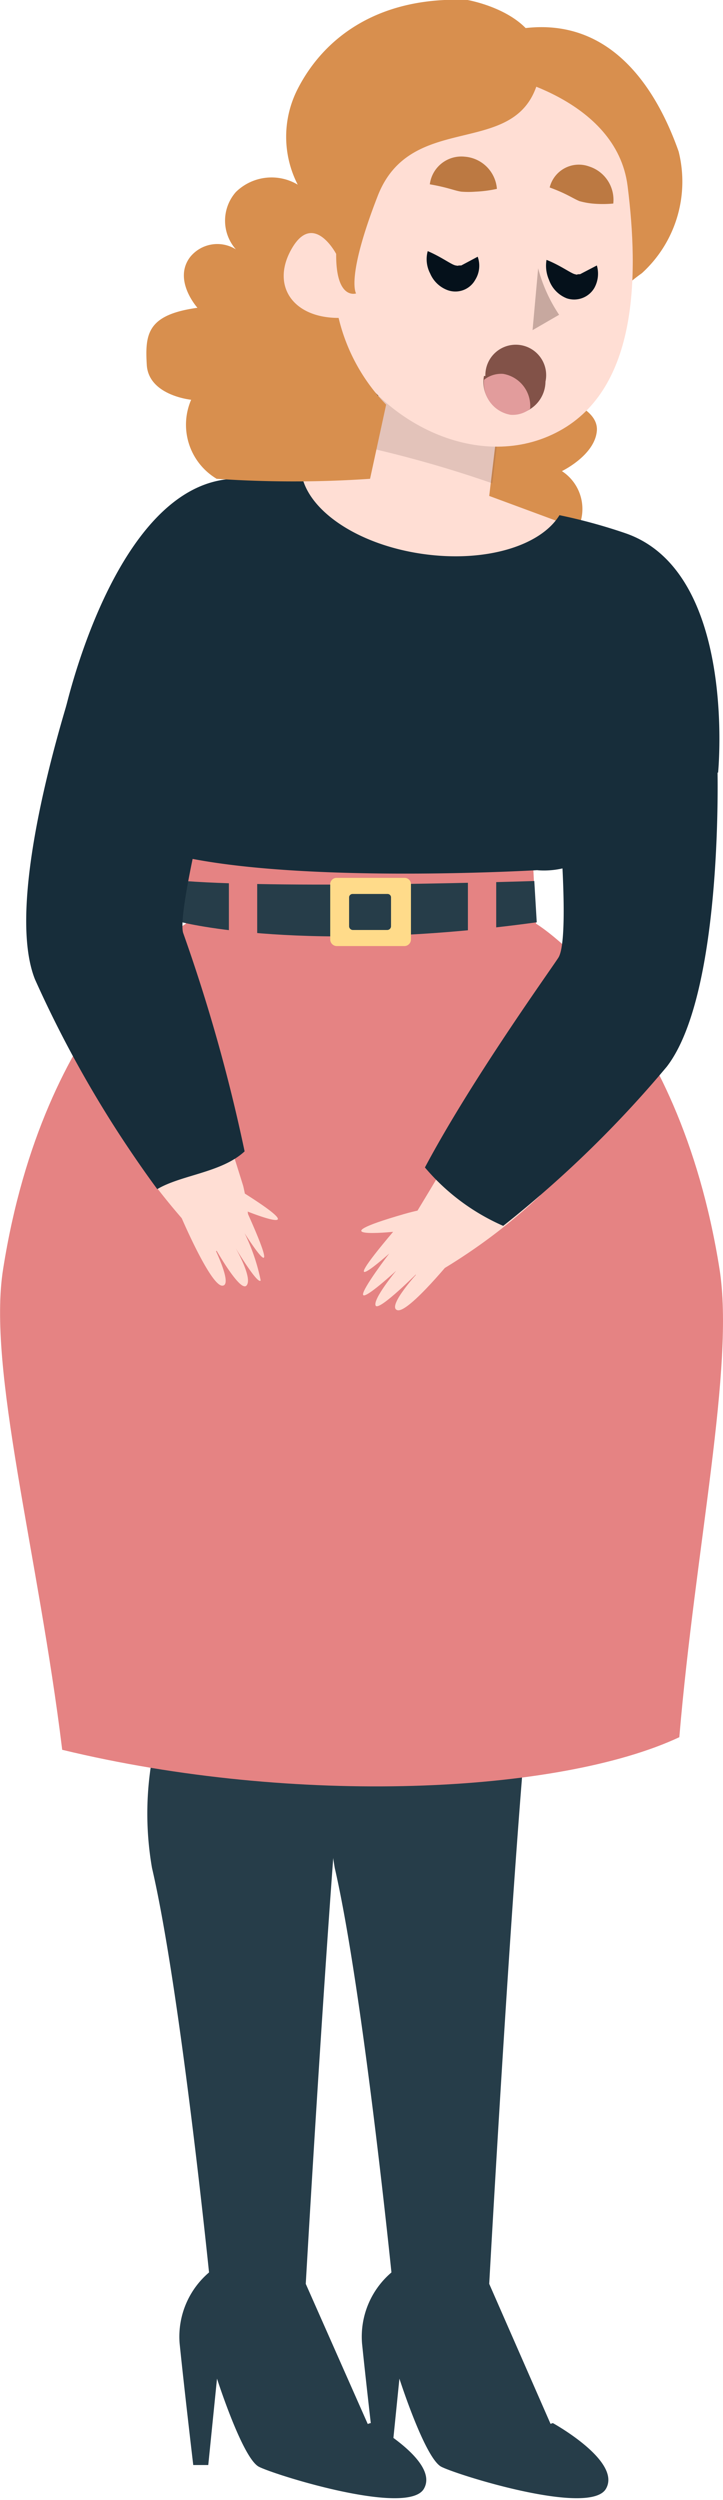 <svg xmlns="http://www.w3.org/2000/svg" viewBox="0 0 20.69 71.48"><defs><style>.cls-1{fill:#d88f4e;}.cls-2{fill:#ffded4;}.cls-3{fill:#0c181e;}.cls-4,.cls-6{fill:#755950;}.cls-4{opacity:0.2;}.cls-5{fill:#05111b;}.cls-6{opacity:0.4;}.cls-7{fill:#bc7942;}.cls-8{fill:#263d49;}.cls-9{fill:#e58383;}.cls-10{fill:#ffdb8a;}.cls-11{fill:#172d3a;}.cls-12{fill:#825248;}.cls-13{fill:#e29c9c;}</style></defs><title>Ativo 81</title><g id="Camada_2" data-name="Camada 2"><g id="Personagens"><path class="cls-1" d="M15.86,11.32s1.28.3,1.22,1-1,1.15-1,1.15a1.29,1.29,0,0,1,.31,1.88c-.85,1-4.37-1.46-4.37-1.46l1.81-3.06Z"/><path class="cls-1" d="M17.37,8.75a5,5,0,0,1,1-.94,3.54,3.54,0,0,0,1.05-3.48C18.84,2.69,17.48.19,14.49.9c0,0-1.81-.72-1.54,1.56.24,2,2.53,1.49,2.77,4a9.52,9.52,0,0,1-.15,2.85A7.23,7.23,0,0,1,17.37,8.75Z"/><path class="cls-2" d="M10.66,8A1.5,1.5,0,0,1,9,9.31,1.49,1.49,0,0,1,7.85,7.57,1.49,1.49,0,0,1,9.47,6.23,1.48,1.48,0,0,1,10.66,8Z"/><polygon class="cls-3" points="8.84 13.38 11.28 14.01 11.66 9.44 9.27 9.15 8.84 13.38"/><path class="cls-2" d="M11.06,9l-.47,4.64-4.24.28S10.18,16.77,13.5,17s3.88-1.57,3.88-1.57L14,14.18l.28-2.34Z"/><path class="cls-4" d="M14.09,13.82l.28-2.33L11.11,8l-.4,4.84A33.36,33.36,0,0,1,14.09,13.82Z"/><path class="cls-2" d="M14.25,2.14s3.39.64,3.71,3.18.3,5.77-1.95,7-5.15-.21-6.26-2.47S8.7,2.38,14.25,2.14Z"/><path class="cls-5" d="M15.64,7.43c.4.16.69.38.81.41s0,0,.15,0l.48-.25a.84.84,0,0,1-.07.64.67.67,0,0,1-.79.3A.88.88,0,0,1,15.71,8,1,1,0,0,1,15.64,7.43Z"/><path class="cls-5" d="M12.24,7.18c.4.17.68.39.8.41s0,0,.16,0l.47-.25A.76.76,0,0,1,13.6,8a.65.65,0,0,1-.78.3.87.87,0,0,1-.51-.48A.88.88,0,0,1,12.24,7.18Z"/><path class="cls-6" d="M15.4,7.67A4.39,4.39,0,0,0,16,9l-.76.44"/><path class="cls-7" d="M15.73,5.36a.86.86,0,0,1,1.13-.6,1,1,0,0,1,.69,1.06,3.28,3.28,0,0,1-.6,0,2.23,2.23,0,0,1-.37-.07C16.37,5.66,16.22,5.54,15.73,5.36Z"/><path class="cls-8" d="M5.77,46.77a9.09,9.09,0,0,0-1.42,6.64C5.17,56.93,6,65.15,6,65.15l2.6,4.49,2.2.29L8.75,65.3S9.64,49.73,10.11,47,6.48,43,5.77,46.77Z"/><path class="cls-8" d="M6.06,64.91A2.41,2.41,0,0,0,5.14,67c.14,1.37.39,3.48.39,3.48l.43,0,.25-2.47s.73,2.28,1.2,2.52,4.26,1.42,4.72.63-1.53-1.88-1.53-1.88a1.89,1.89,0,0,1-2-.44A23.37,23.37,0,0,1,6.06,64.91Z"/><path class="cls-8" d="M11,46.77a9.09,9.09,0,0,0-1.42,6.64c.81,3.52,1.64,11.74,1.64,11.74l2.61,4.49,2.2.29L14,65.3S14.86,49.73,15.33,47,11.7,43,11,46.77Z"/><path class="cls-8" d="M11.28,64.91A2.41,2.41,0,0,0,10.36,67c.14,1.37.39,3.48.39,3.48l.43,0,.25-2.47s.73,2.28,1.2,2.52,4.25,1.42,4.71.63-1.52-1.88-1.52-1.88a1.89,1.89,0,0,1-2-.44A23.37,23.37,0,0,1,11.28,64.91Z"/><path class="cls-9" d="M19.44,49.67c.46-5.44,1.59-10.62,1.15-13.39-1.18-7.42-5.25-9.87-5.25-9.87l-.1-2L11,24.85l-5.9-2.07.22,3.63S1.26,28.86.09,36.28c-.46,2.86,1,8.11,1.69,13.75C8.47,51.65,16,51.28,19.44,49.67Z"/><path class="cls-8" d="M15.29,25.19s-6.94.23-10,0l-.08,1.18s3.53.91,10.15,0Z"/><rect class="cls-9" x="13.39" y="25.05" width="0.81" height="1.72"/><rect class="cls-9" x="6.55" y="25.05" width="0.81" height="1.72"/><path class="cls-10" d="M9.45,25.28v1.58a.19.19,0,0,0,.18.19h1.95a.19.19,0,0,0,.18-.19V25.28a.18.18,0,0,0-.18-.18H9.63A.18.18,0,0,0,9.45,25.28Zm.54.37a.1.1,0,0,1,.1-.09h1a.1.1,0,0,1,.1.09v.84a.11.11,0,0,1-.1.1h-1a.11.11,0,0,1-.1-.1Z"/><path class="cls-2" d="M13,32.74c-.06.12-.12.24-.17.36-.21.46-1.42,2.34-1.54,2.67a2.65,2.65,0,0,1,.73.89,16.48,16.48,0,0,0,3.44-2.48A4.63,4.63,0,0,1,13,32.74Z"/><path class="cls-2" d="M13.05,35.87s-1.36,1.69-1.68,1.59.64-1.13.64-1.13-1.17,1.18-1.26,1,.59-1,.59-1-.91.84-.95.69.75-1.18.75-1.18-1.71,1.53.11-.62c0,0-2.25.23.32-.51S13.05,35.87,13.05,35.87Z"/><path class="cls-2" d="M5.56,29.7l-.08.09a6.17,6.17,0,0,1-2.55,1.82,19.63,19.63,0,0,0,3.2,4.22,2.71,2.71,0,0,1,1-.66,6.66,6.66,0,0,0-.17-1.26C6.47,32.33,6,30.92,5.56,29.7Z"/><path class="cls-2" d="M5.17,34.76s.85,2,1.19,2-.31-1.26-.31-1.26.8,1.46,1,1.26-.31-1.08-.31-1.08.64,1.07.72.93A5.6,5.6,0,0,0,7,35.26s1.22,1.94.06-.63c0,0,2.11.85-.16-.57S5.17,34.76,5.17,34.76Z"/><path class="cls-11" d="M20.53,21.87,15.88,22s.49,4.76.1,5.38c-.23.36-2.48,3.48-3.82,6a6.16,6.16,0,0,0,2.24,1.67,32,32,0,0,0,4.68-4.55C20.72,28.38,20.53,21.87,20.53,21.87Z"/><path class="cls-11" d="M7,32.92a48.49,48.49,0,0,0-1.76-6.25c-.2-.7,1.2-6,1.2-6L2.32,18.85S0,25.48,1,28A32.69,32.69,0,0,0,4.5,34C5.19,33.59,6.34,33.53,7,32.92Z"/><path class="cls-11" d="M1.84,20.42s1.41-6.56,4.82-6.73a18.31,18.31,0,0,1,2,0c.28,1,1.67,1.9,3.45,2.15s3.36-.23,3.9-1.11a15.52,15.52,0,0,1,1.87.51c3.23,1.09,2.67,6.85,2.67,6.85l-3.07.18c.31,2.92-2.11,2.61-2.11,2.61s-8.12.48-11.2-.68c-1.79-.68.15-2.59.79-3.76Z"/><path class="cls-7" d="M12.3,5.27a.91.91,0,0,1,1-.79,1,1,0,0,1,.92.92,3.51,3.51,0,0,1-.61.08,2.63,2.63,0,0,1-.41,0C13,5.45,12.82,5.36,12.3,5.27Z"/><path class="cls-1" d="M13.38,0s2.81.48,1.92,2.6c-.78,1.85-3.57.64-4.49,3s-.62,2.79-.62,2.79-.58.2-.57-1.13c0,0-.64-1.22-1.26-.17s0,2,1.33,2a5.34,5.34,0,0,0,1.36,2.48l-.46,2.12a32.38,32.38,0,0,1-4.39,0,1.8,1.8,0,0,1-.73-2.26s-1.22-.12-1.27-1S4.21,9,5.65,8.8c0,0-.71-.79-.21-1.45a1,1,0,0,1,1.31-.22,1.24,1.24,0,0,1,0-1.64,1.46,1.46,0,0,1,1.77-.21,3,3,0,0,1,0-2.74C9.31,1,10.92-.11,13.38,0Z"/><path class="cls-12" d="M13.85,10.75a.93.93,0,0,0,.76,1.09.94.94,0,0,0,1-.93.87.87,0,1,0-1.72-.16Z"/><path class="cls-13" d="M13.85,10.86a.92.92,0,0,0,.76,1,.81.81,0,0,0,.56-.17.93.93,0,0,0-.77-1A.79.79,0,0,0,13.85,10.86Z"/></g></g></svg>